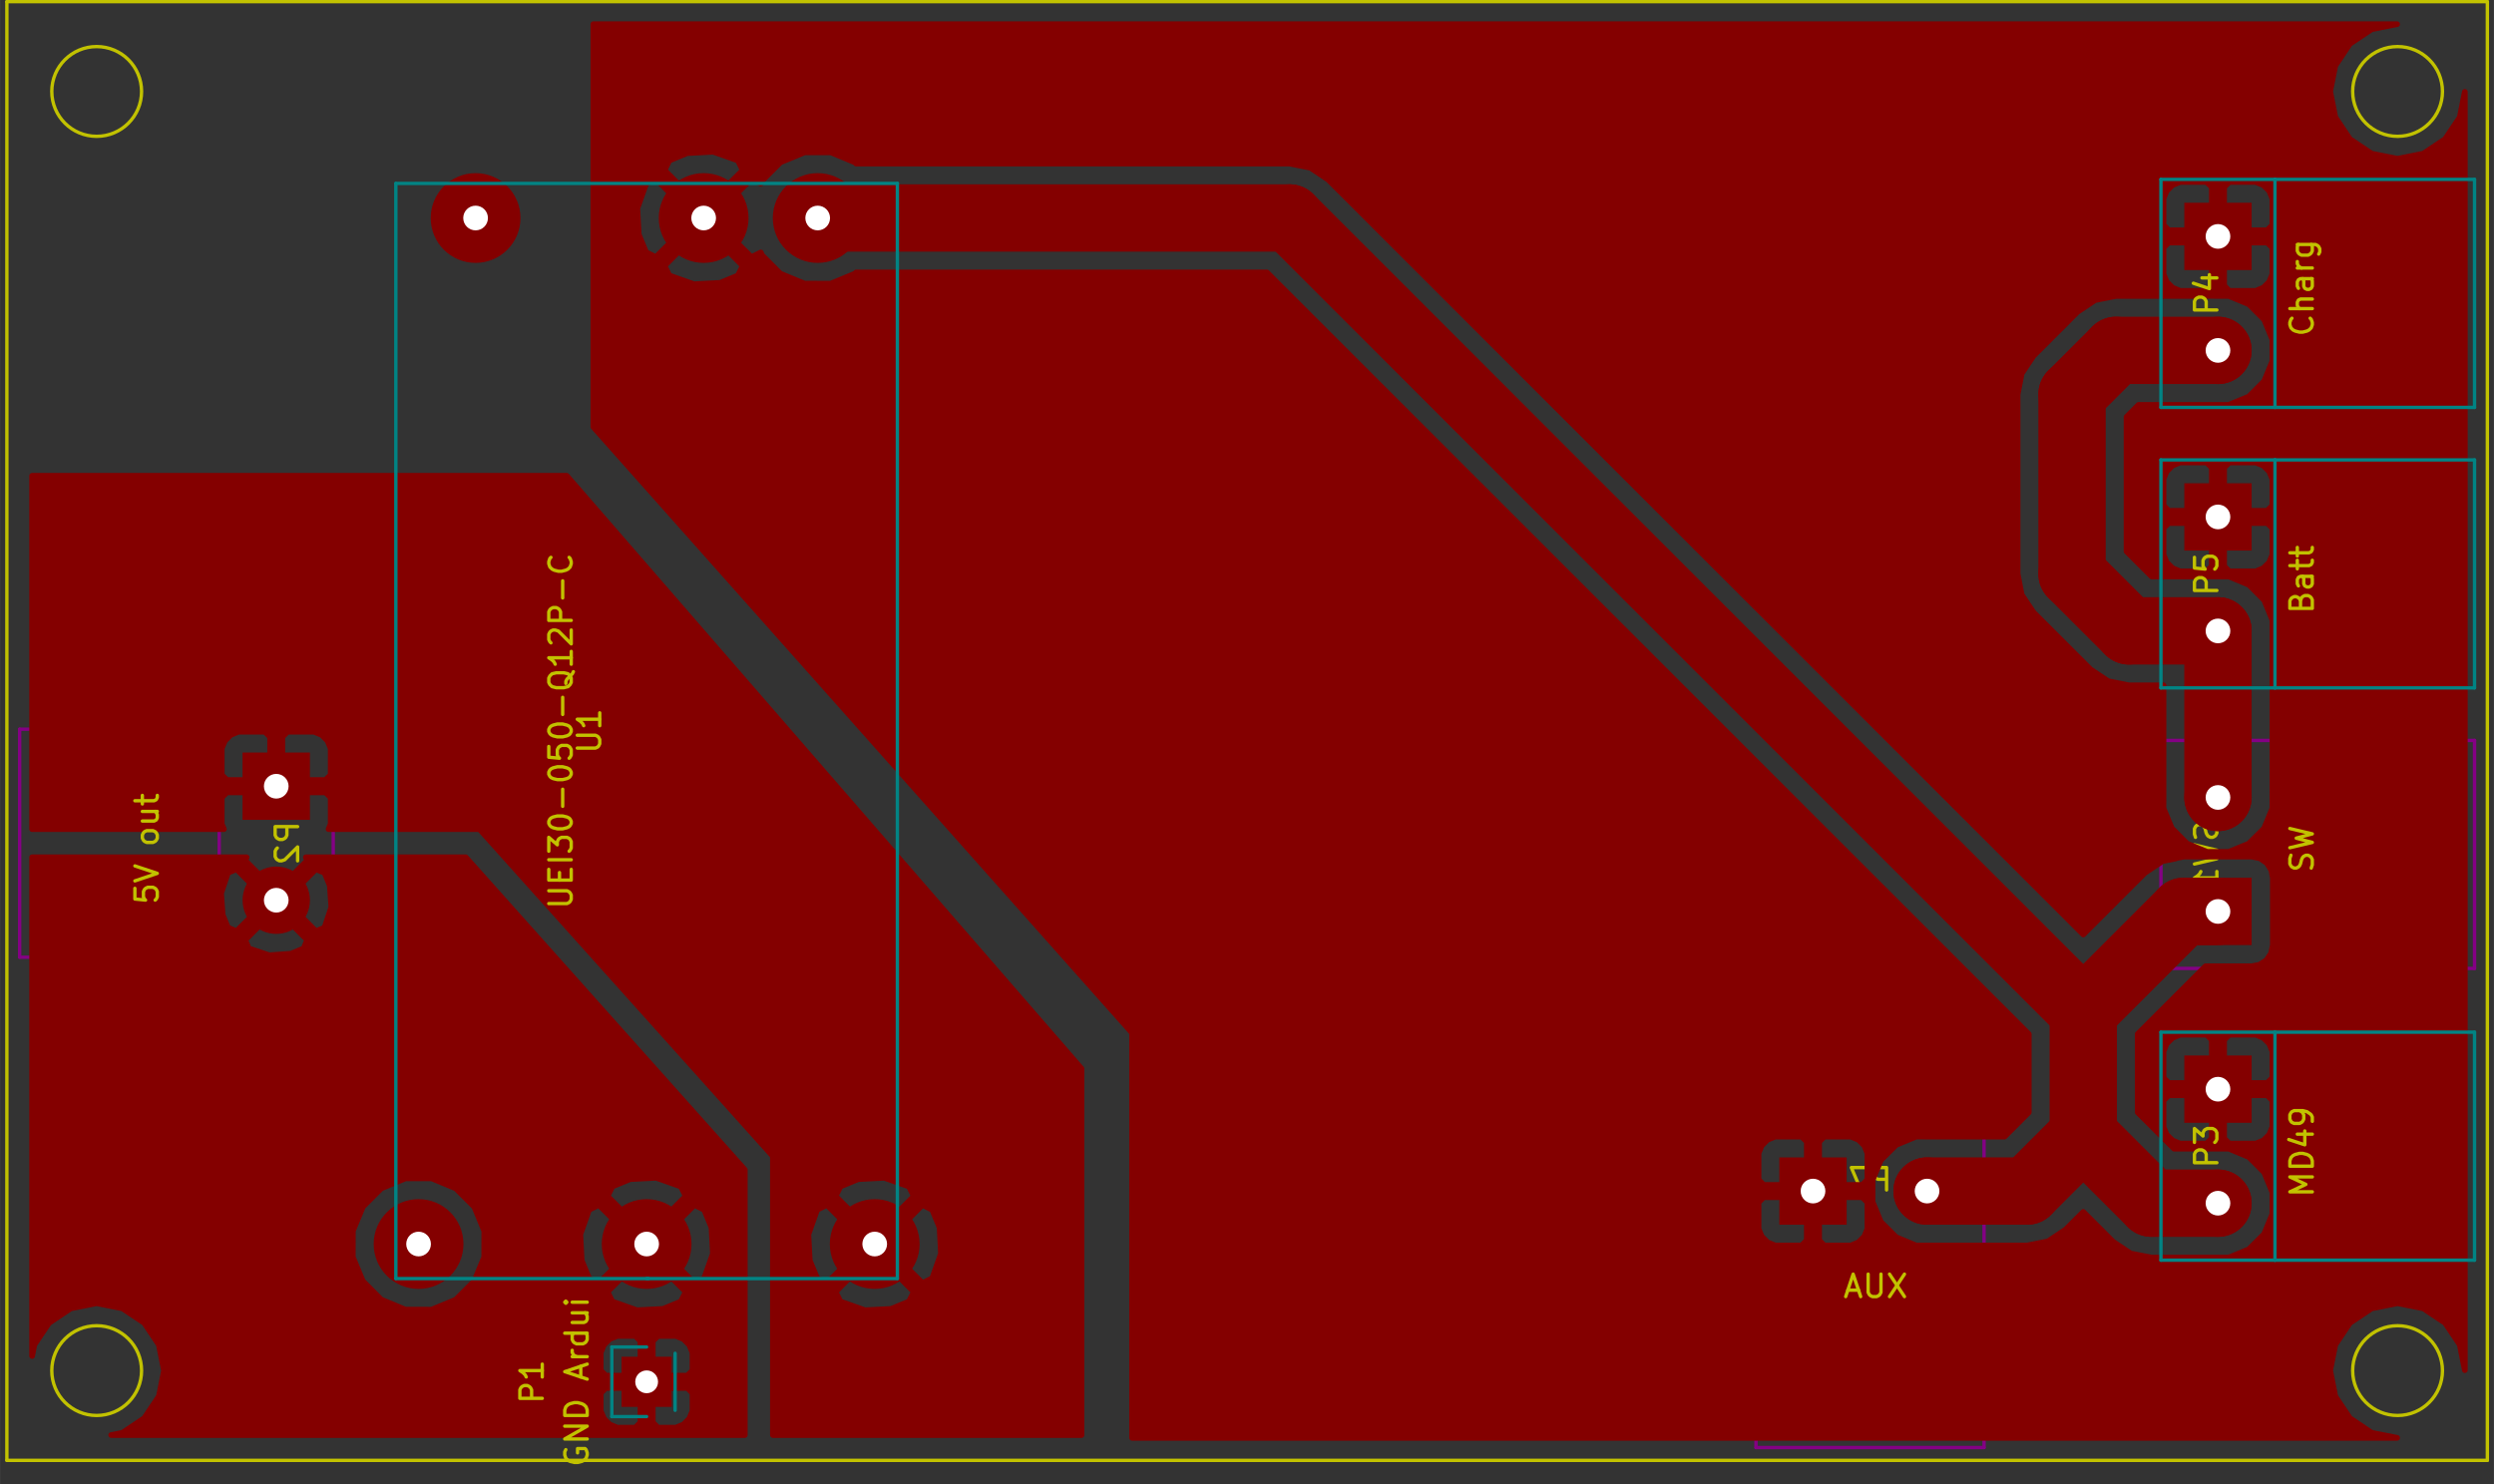 <?xml version="1.0" standalone="no"?>
 <!DOCTYPE svg PUBLIC "-//W3C//DTD SVG 1.1//EN" 
 "http://www.w3.org/Graphics/SVG/1.1/DTD/svg11.dtd"> 
<svg xmlns="http://www.w3.org/2000/svg" version="1.1" 
    width="11.11cm" height="6.614cm" viewBox="0 0 43740 26040 ">
<rect x="0" y="0" width="43740" height="26040" fill="#333333" stroke="none"/>
<title>SVG Picture created as alim5V-brd.svg date 2017/01/03 16:46:03 </title>
  <desc>Picture generated by PCBNEW </desc>
<g style="fill:#000000; fill-opacity:1;stroke:#000000; stroke-opacity:1;
stroke-linecap:round; stroke-linejoin:round; "
 transform="translate(0 0) scale(1 1)">
</g>
<g style="fill:#000000; fill-opacity:0.0; 
stroke:#000000; stroke-width:-0; stroke-opacity:1; 
stroke-linecap:round; stroke-linejoin:round;">
</g>
<g style="fill:#840084; fill-opacity:0.0; 
stroke:#840084; stroke-width:-0; stroke-opacity:1; 
stroke-linecap:round; stroke-linejoin:round;">
</g>
<g style="fill:#840084; fill-opacity:0.0; 
stroke:#840084; stroke-width:59.055; stroke-opacity:1; 
stroke-linecap:round; stroke-linejoin:round;">
<path d="M344 12793
L344 16793
" />
<path d="M344 16793
L3844 16793
" />
<path d="M344 12793
L3844 12793
" />
<path d="M3844 12793
L5844 12793
" />
<path d="M5844 12793
L5844 16793
" />
<path d="M5844 16793
L3844 16793
" />
<path d="M3844 16793
L3844 12793
" />
<path d="M43399 16990
L43399 12990
" />
<path d="M43399 12990
L39899 12990
" />
<path d="M43399 16990
L39899 16990
" />
<path d="M39899 16990
L37899 16990
" />
<path d="M37899 16990
L37899 12990
" />
<path d="M37899 12990
L39899 12990
" />
<path d="M39899 12990
L39899 16990
" />
<path d="M30797 25395
L34797 25395
" />
<path d="M34797 25395
L34797 21895
" />
<path d="M30797 25395
L30797 21895
" />
<path d="M30797 21895
L30797 19895
" />
<path d="M30797 19895
L34797 19895
" />
<path d="M34797 19895
L34797 21895
" />
<path d="M34797 21895
L30797 21895
" />
</g>
<g style="fill:#C2C200; fill-opacity:0.0; 
stroke:#C2C200; stroke-width:59.055; stroke-opacity:1; 
stroke-linecap:round; stroke-linejoin:round;">
<path d="M5219 14502
L4825 14502
L4825 14652
L4844 14690
L4863 14708
L4900 14727
L4956 14727
L4994 14708
L5013 14690
L5031 14652
L5031 14502
" />
<path d="M4863 14877
L4844 14896
L4825 14933
L4825 15027
L4844 15065
L4863 15083
L4900 15102
L4938 15102
L4994 15083
L5219 14858
L5219 15102
" />
<path d="M38862 14465
L38880 14521
L38880 14615
L38862 14652
L38843 14671
L38805 14690
L38768 14690
L38730 14671
L38712 14652
L38693 14615
L38674 14540
L38655 14502
L38637 14483
L38599 14465
L38562 14465
L38524 14483
L38505 14502
L38487 14540
L38487 14633
L38505 14690
" />
<path d="M38487 14821
L38880 14915
L38599 14990
L38880 15065
L38487 15158
" />
<path d="M38880 15515
L38880 15290
" />
<path d="M38880 15402
L38487 15402
L38543 15365
L38580 15327
L38599 15290
" />
<path d="M33087 20876
L33087 20483
L32937 20483
L32900 20501
L32881 20520
L32862 20558
L32862 20614
L32881 20651
L32900 20670
L32937 20689
L33087 20689
" />
<path d="M32731 20483
L32469 20483
L32637 20876
" />
</g>
<g style="fill:#000000; fill-opacity:0.0; 
stroke:#000000; stroke-width:59.055; stroke-opacity:1; 
stroke-linecap:round; stroke-linejoin:round;">
</g>
<g style="fill:#840000; fill-opacity:0.0; 
stroke:#840000; stroke-width:59.055; stroke-opacity:1; 
stroke-linecap:round; stroke-linejoin:round;">
</g>
<g style="fill:#840000; fill-opacity:1.0; 
stroke:#840000; stroke-width:0; stroke-opacity:1; 
stroke-linecap:round; stroke-linejoin:round;">
<circle cx="11340.6" cy="21824.8" r="787.402" /> 
</g>
<g style="fill:#840000; fill-opacity:1.0; 
stroke:#840000; stroke-width:39.37; stroke-opacity:1; 
stroke-linecap:round; stroke-linejoin:round;">
</g>
<g style="fill:#840000; fill-opacity:1.0; 
stroke:#840000; stroke-width:0; stroke-opacity:1; 
stroke-linecap:round; stroke-linejoin:round;">
<circle cx="12340.6" cy="3824.8" r="787.402" /> 
</g>
<g style="fill:#840000; fill-opacity:1.0; 
stroke:#840000; stroke-width:39.37; stroke-opacity:1; 
stroke-linecap:round; stroke-linejoin:round;">
</g>
<g style="fill:#840000; fill-opacity:1.0; 
stroke:#840000; stroke-width:0; stroke-opacity:1; 
stroke-linecap:round; stroke-linejoin:round;">
<circle cx="14340.6" cy="3824.8" r="787.402" /> 
</g>
<g style="fill:#840000; fill-opacity:1.0; 
stroke:#840000; stroke-width:39.37; stroke-opacity:1; 
stroke-linecap:round; stroke-linejoin:round;">
</g>
<g style="fill:#840000; fill-opacity:1.0; 
stroke:#840000; stroke-width:0; stroke-opacity:1; 
stroke-linecap:round; stroke-linejoin:round;">
<circle cx="8340.55" cy="3824.8" r="787.402" /> 
</g>
<g style="fill:#840000; fill-opacity:1.0; 
stroke:#840000; stroke-width:39.37; stroke-opacity:1; 
stroke-linecap:round; stroke-linejoin:round;">
</g>
<g style="fill:#840000; fill-opacity:1.0; 
stroke:#840000; stroke-width:0; stroke-opacity:1; 
stroke-linecap:round; stroke-linejoin:round;">
<circle cx="7340.55" cy="21824.8" r="787.402" /> 
</g>
<g style="fill:#840000; fill-opacity:1.0; 
stroke:#840000; stroke-width:39.37; stroke-opacity:1; 
stroke-linecap:round; stroke-linejoin:round;">
</g>
<g style="fill:#840000; fill-opacity:1.0; 
stroke:#840000; stroke-width:0; stroke-opacity:1; 
stroke-linecap:round; stroke-linejoin:round;">
<circle cx="15340.6" cy="21824.8" r="787.402" /> 
</g>
<g style="fill:#840000; fill-opacity:1.0; 
stroke:#840000; stroke-width:39.37; stroke-opacity:1; 
stroke-linecap:round; stroke-linejoin:round;">
</g>
<g style="fill:#840000; fill-opacity:1.0; 
stroke:#840000; stroke-width:0; stroke-opacity:1; 
stroke-linecap:round; stroke-linejoin:round;">
<polyline style="fill-rule:evenodd;"
points="4253,13202
5435,13202
5435,14383
4253,14383
4253,13202
" /> 
<circle cx="4844.49" cy="15793.3" r="590.551" /> 
</g>
<g style="fill:#840000; fill-opacity:1.0; 
stroke:#840000; stroke-width:39.37; stroke-opacity:1; 
stroke-linecap:round; stroke-linejoin:round;">
</g>
<g style="fill:#840000; fill-opacity:1.0; 
stroke:#840000; stroke-width:0; stroke-opacity:1; 
stroke-linecap:round; stroke-linejoin:round;">
<polyline style="fill-rule:evenodd;"
points="11780,24682
10900,24682
10900,23802
11780,23802
11780,24682
" /> 
<polyline style="fill-rule:evenodd;"
points="38309,3557
39490,3557
39490,4738
38309,4738
38309,3557
" /> 
<circle cx="38899.6" cy="6147.64" r="590.551" /> 
</g>
<g style="fill:#840000; fill-opacity:1.0; 
stroke:#840000; stroke-width:39.37; stroke-opacity:1; 
stroke-linecap:round; stroke-linejoin:round;">
</g>
<g style="fill:#840000; fill-opacity:1.0; 
stroke:#840000; stroke-width:0; stroke-opacity:1; 
stroke-linecap:round; stroke-linejoin:round;">
<polyline style="fill-rule:evenodd;"
points="38309,8478
39490,8478
39490,9659
38309,9659
38309,8478
" /> 
<circle cx="38899.6" cy="11068.9" r="590.551" /> 
</g>
<g style="fill:#840000; fill-opacity:1.0; 
stroke:#840000; stroke-width:39.37; stroke-opacity:1; 
stroke-linecap:round; stroke-linejoin:round;">
</g>
<g style="fill:#840000; fill-opacity:1.0; 
stroke:#840000; stroke-width:0; stroke-opacity:1; 
stroke-linecap:round; stroke-linejoin:round;">
<polyline style="fill-rule:evenodd;"
points="39490,16580
38309,16580
38309,15399
39490,15399
39490,16580
" /> 
<circle cx="38899.6" cy="13990.2" r="590.551" /> 
</g>
<g style="fill:#840000; fill-opacity:1.0; 
stroke:#840000; stroke-width:39.37; stroke-opacity:1; 
stroke-linecap:round; stroke-linejoin:round;">
</g>
<g style="fill:#840000; fill-opacity:1.0; 
stroke:#840000; stroke-width:0; stroke-opacity:1; 
stroke-linecap:round; stroke-linejoin:round;">
<polyline style="fill-rule:evenodd;"
points="38309,18517
39490,18517
39490,19698
38309,19698
38309,18517
" /> 
<circle cx="38899.6" cy="21108.3" r="590.551" /> 
</g>
<g style="fill:#840000; fill-opacity:1.0; 
stroke:#840000; stroke-width:39.37; stroke-opacity:1; 
stroke-linecap:round; stroke-linejoin:round;">
</g>
<g style="fill:#840000; fill-opacity:1.0; 
stroke:#840000; stroke-width:0; stroke-opacity:1; 
stroke-linecap:round; stroke-linejoin:round;">
<polyline style="fill-rule:evenodd;"
points="31206,21486
31206,20305
32387,20305
32387,21486
31206,21486
" /> 
<circle cx="33797.2" cy="20895.7" r="590.551" /> 
</g>
<g style="fill:#840000; fill-opacity:1.0; 
stroke:#840000; stroke-width:39.37; stroke-opacity:1; 
stroke-linecap:round; stroke-linejoin:round;">
</g>
<g style="fill:#840000; fill-opacity:1.0; 
stroke:#840000; stroke-width:1181.1; stroke-opacity:1; 
stroke-linecap:round; stroke-linejoin:round;">
</g>
<g style="fill:#840000; fill-opacity:0.0; 
stroke:#840000; stroke-width:1181.1; stroke-opacity:1; 
stroke-linecap:round; stroke-linejoin:round;">
<path d="M33797 20895
L35553 20895
" />
<path d="M35553 20895
L36537 19911
" />
<path d="M14340 3824
L22616 3824
" />
<path d="M22616 3824
L36537 17746
" />
<path d="M38899 21108
L37734 21108
" />
<path d="M38293 15990
L38899 15990
" />
<path d="M36537 17746
L38293 15990
" />
<path d="M36537 19911
L36537 17746
" />
<path d="M37734 21108
L36537 19911
" />
<path d="M38899 11068
L38899 13990
" />
<path d="M38899 6147
L37112 6147
" />
<path d="M37340 11068
L38899 11068
" />
<path d="M36340 10068
L37340 11068
" />
<path d="M36340 6919
L36340 10068
" />
<path d="M37112 6147
L36340 6919
" />
</g>
<g style="fill:#840000; fill-opacity:1.0; 
stroke:#840000; stroke-width:100; stroke-opacity:1; 
stroke-linecap:round; stroke-linejoin:round;">
<polyline style="fill-rule:evenodd;"
points="41596,512
41213,768
40957,1152
40867,1604
40957,2056
41213,2440
41596,2696
42049,2786
42501,2696
42884,2440
43141,2056
43229,1612
43229,24037
43141,23592
42884,23209
42501,22953
42049,22863
41596,22953
41213,23209
40957,23592
40867,24045
40957,24497
41213,24880
41596,25137
42041,25225
19855,25225
19855,21094
30841,21094
30841,21558
30897,21692
30999,21795
31134,21851
31598,21851
31689,21759
31689,21003
31904,21003
31904,21759
31995,21851
32460,21851
32594,21795
32697,21692
32752,21558
32752,21094
32661,21003
31904,21003
31689,21003
30932,21003
30841,21094
19855,21094
19855,20232
30841,20232
30841,20696
30932,20788
31689,20788
31689,20031
31904,20031
31904,20788
32661,20788
32752,20696
32752,20232
32697,20098
32594,19995
32460,19940
31995,19940
31904,20031
31689,20031
31598,19940
31134,19940
30999,19995
30897,20098
30841,20232
19855,20232
19855,18139
19851,18120
19842,18106
10406,7490
10406,4663
11654,4663
11739,4834
12171,4987
12629,4963
12941,4834
13027,4663
12340,3976
11654,4663
10406,4663
10406,3656
11177,3656
11201,4113
11330,4425
11502,4511
12188,3824
12492,3824
13179,4511
13343,4429
13363,4476
13686,4801
14110,4976
14568,4977
14992,4802
15014,4780
22220,4780
35581,18141
35581,19515
35157,19940
33797,19940
33608,19939
33256,20085
32987,20353
32841,20704
32841,21084
32986,21436
33255,21705
33606,21851
33986,21851
33986,21851
35553,21851
35918,21778
36228,21571
36537,21262
37058,21783
37368,21991
37734,22063
38898,22063
39088,22063
39440,21918
39709,21650
39854,21299
39855,20919
39710,20567
39441,20298
39090,20152
38710,20152
38709,20152
38130,20152
37492,19515
37492,19306
37944,19306
37944,19771
37999,19905
38102,20008
38236,20063
38700,20063
38792,19972
38792,19215
39007,19215
39007,19972
39098,20063
39562,20063
39696,20008
39799,19905
39855,19771
39855,19306
39763,19215
39007,19215
38792,19215
38035,19215
37944,19306
37492,19306
37492,18445
37944,18445
37944,18909
38035,19000
38792,19000
38792,18243
39007,18243
39007,19000
39763,19000
39855,18909
39855,18445
39799,18310
39696,18208
39562,18152
39098,18152
39007,18243
38792,18243
38700,18152
38236,18152
38102,18208
37999,18310
37944,18445
37492,18445
37492,18141
38681,16952
39490,16952
39625,16927
39749,16847
39832,16725
39862,16580
39862,15399
39836,15264
39756,15140
39634,15056
39490,15027
38309,15027
38173,15052
38161,15060
37927,15107
37617,15314
36537,16394
27061,6919
35385,6919
35385,10068
35457,10434
35664,10744
36664,11744
36974,11951
37340,12024
37944,12024
37944,13989
37943,14179
38089,14530
38357,14799
38708,14945
39088,14945
39440,14800
39709,14532
39854,14181
39855,13800
39855,13800
39855,11069
39855,10879
39710,10528
39441,10259
39090,10113
38710,10113
38709,10113
37736,10113
37296,9673
37296,9267
37944,9267
37944,9732
37999,9866
38102,9968
38236,10024
38700,10024
38792,9933
38792,9176
39007,9176
39007,9933
39098,10024
39562,10024
39696,9968
39799,9866
39855,9732
39855,9267
39763,9176
39007,9176
38792,9176
38035,9176
37944,9267
37296,9267
37296,8405
37944,8405
37944,8870
38035,8961
38792,8961
38792,8204
39007,8204
39007,8961
39763,8961
39855,8870
39855,8405
39799,8271
39696,8168
39562,8113
39098,8113
39007,8204
38792,8204
38700,8113
38236,8113
38102,8168
37999,8271
37944,8405
37296,8405
37296,7315
37507,7103
38898,7103
39088,7103
39440,6958
39709,6689
39854,6338
39855,5958
39710,5607
39441,5338
39090,5192
38710,5191
38709,5192
37112,5192
36746,5264
36436,5471
35664,6243
35457,6553
35385,6919
27061,6919
24488,4346
37944,4346
37944,4810
37999,4944
38102,5047
38236,5103
38700,5103
38792,5011
38792,4255
39007,4255
39007,5011
39098,5103
39562,5103
39696,5047
39799,4944
39855,4810
39855,4346
39763,4255
39007,4255
38792,4255
38035,4255
37944,4346
24488,4346
23627,3484
37944,3484
37944,3948
38035,4040
38792,4040
38792,3283
39007,3283
39007,4040
39763,4040
39855,3948
39855,3484
39799,3350
39696,3247
39562,3192
39098,3192
39007,3283
38792,3283
38700,3192
38236,3192
38102,3247
37999,3350
37944,3484
23627,3484
23291,3149
22981,2942
22616,2869
15014,2869
14994,2848
14570,2672
14112,2672
13688,2847
13364,3171
13343,3220
13179,3138
12492,3824
12188,3824
11502,3138
11330,3224
11177,3656
10406,3656
10406,2986
11654,2986
12340,3672
13027,2986
12941,2815
12509,2662
12051,2686
11739,2815
11654,2986
10406,2986
10406,424
42041,424
41596,512
" /> 
<polyline style="fill-rule:evenodd;"
points="18967,18748
18967,25176
13555,25176
13555,22663
14654,22663
14739,22834
15171,22987
15629,22963
15941,22834
16027,22663
15340,21976
14654,22663
13555,22663
13555,21656
14177,21656
14201,22113
14330,22425
14502,22511
15188,21824
15492,21824
16179,22511
16350,22425
16503,21993
16479,21535
16350,21224
16179,21138
15492,21824
15188,21824
14502,21138
14330,21224
14177,21656
13555,21656
13555,20986
14654,20986
15340,21672
16027,20986
15941,20815
15509,20662
15051,20686
14739,20815
14654,20986
13555,20986
13555,20305
13551,20285
13543,20271
8425,14563
8409,14551
8387,14546
5762,14546
5800,14456
5800,13992
5708,13900
4951,13900
4951,13908
4737,13908
4737,13900
3980,13900
3888,13992
3888,14456
3926,14546
563,14546
563,13130
3888,13130
3888,13594
3980,13685
4737,13685
4737,12929
4951,12929
4951,13685
5708,13685
5800,13594
5800,13130
5744,12996
5641,12893
5507,12837
5043,12837
4951,12929
4737,12929
4645,12837
4181,12837
4047,12893
3944,12996
3888,13130
563,13130
563,8347
9939,8347
18967,18748
" /> 
<polyline style="fill-rule:evenodd;"
points="4300,15097
4844,15641
5388,15097
5364,15040
8168,15040
13062,20521
13062,25176
1950,25176
2147,25137
2530,24880
2786,24497
2798,24440
10535,24440
10535,24754
10591,24888
10693,24991
10827,25047
11141,25047
11233,24955
11233,24349
11448,24349
11448,24955
11539,25047
11853,25047
11987,24991
12089,24888
12145,24754
12145,24440
12054,24349
11448,24349
11233,24349
10626,24349
10535,24440
2798,24440
2876,24045
2813,23729
10535,23729
10535,24043
10626,24134
11233,24134
11233,23528
11448,23528
11448,24134
12054,24134
12145,24043
12145,23729
12089,23595
11987,23492
11853,23437
11539,23437
11448,23528
11233,23528
11141,23437
10827,23437
10693,23492
10591,23595
10535,23729
2813,23729
2786,23592
2530,23209
2147,22953
1694,22863
1242,22953
859,23209
602,23592
563,23789
563,22053
6187,22053
6363,22476
6686,22801
7110,22976
7568,22977
7992,22802
8131,22663
10654,22663
10739,22834
11171,22987
11629,22963
11941,22834
12027,22663
11340,21976
10654,22663
8131,22663
8316,22478
8492,22055
8493,21656
10177,21656
10201,22113
10330,22425
10502,22511
11188,21824
11492,21824
12179,22511
12350,22425
12503,21993
12479,21535
12350,21224
12179,21138
11492,21824
11188,21824
10502,21138
10330,21224
10177,21656
8493,21656
8493,21596
8318,21172
8131,20986
10654,20986
11340,21672
12027,20986
11941,20815
11509,20662
11051,20686
10739,20815
10654,20986
8131,20986
7994,20848
7570,20672
7112,20672
6688,20847
6364,21171
6188,21594
6187,22053
563,22053
563,16489
4300,16489
4362,16639
4722,16759
5102,16732
5326,16639
5388,16489
4844,15945
4300,16489
563,16489
563,15671
3877,15671
3904,16050
3997,16275
4148,16337
4692,15793
4996,15793
5540,16337
5691,16275
5811,15914
5784,15535
5691,15311
5540,15249
4996,15793
4692,15793
4148,15249
3997,15311
3877,15671
563,15671
563,15040
4324,15040
4300,15097
" /> 
</g>
<g style="fill:#FFFFFF; fill-opacity:1.0; 
stroke:#FFFFFF; stroke-width:100; stroke-opacity:1; 
stroke-linecap:round; stroke-linejoin:round;">
</g>
<g style="fill:#FFFFFF; fill-opacity:1.0; 
stroke:#FFFFFF; stroke-width:0; stroke-opacity:1; 
stroke-linecap:round; stroke-linejoin:round;">
<circle cx="11340.6" cy="21824.8" r="216.535" /> 
</g>
<g style="fill:#FFFFFF; fill-opacity:1.0; 
stroke:#FFFFFF; stroke-width:39.37; stroke-opacity:1; 
stroke-linecap:round; stroke-linejoin:round;">
</g>
<g style="fill:#FFFFFF; fill-opacity:1.0; 
stroke:#FFFFFF; stroke-width:0; stroke-opacity:1; 
stroke-linecap:round; stroke-linejoin:round;">
<circle cx="12340.6" cy="3824.8" r="216.535" /> 
</g>
<g style="fill:#FFFFFF; fill-opacity:1.0; 
stroke:#FFFFFF; stroke-width:39.37; stroke-opacity:1; 
stroke-linecap:round; stroke-linejoin:round;">
</g>
<g style="fill:#FFFFFF; fill-opacity:1.0; 
stroke:#FFFFFF; stroke-width:0; stroke-opacity:1; 
stroke-linecap:round; stroke-linejoin:round;">
<circle cx="14340.6" cy="3824.8" r="216.535" /> 
</g>
<g style="fill:#FFFFFF; fill-opacity:1.0; 
stroke:#FFFFFF; stroke-width:39.37; stroke-opacity:1; 
stroke-linecap:round; stroke-linejoin:round;">
</g>
<g style="fill:#FFFFFF; fill-opacity:1.0; 
stroke:#FFFFFF; stroke-width:0; stroke-opacity:1; 
stroke-linecap:round; stroke-linejoin:round;">
<circle cx="8340.55" cy="3824.8" r="216.535" /> 
</g>
<g style="fill:#FFFFFF; fill-opacity:1.0; 
stroke:#FFFFFF; stroke-width:39.37; stroke-opacity:1; 
stroke-linecap:round; stroke-linejoin:round;">
</g>
<g style="fill:#FFFFFF; fill-opacity:1.0; 
stroke:#FFFFFF; stroke-width:0; stroke-opacity:1; 
stroke-linecap:round; stroke-linejoin:round;">
<circle cx="7340.55" cy="21824.8" r="216.535" /> 
</g>
<g style="fill:#FFFFFF; fill-opacity:1.0; 
stroke:#FFFFFF; stroke-width:39.37; stroke-opacity:1; 
stroke-linecap:round; stroke-linejoin:round;">
</g>
<g style="fill:#FFFFFF; fill-opacity:1.0; 
stroke:#FFFFFF; stroke-width:0; stroke-opacity:1; 
stroke-linecap:round; stroke-linejoin:round;">
<circle cx="15340.6" cy="21824.8" r="216.535" /> 
</g>
<g style="fill:#FFFFFF; fill-opacity:1.0; 
stroke:#FFFFFF; stroke-width:39.37; stroke-opacity:1; 
stroke-linecap:round; stroke-linejoin:round;">
</g>
<g style="fill:#FFFFFF; fill-opacity:1.0; 
stroke:#FFFFFF; stroke-width:0; stroke-opacity:1; 
stroke-linecap:round; stroke-linejoin:round;">
<circle cx="4844.49" cy="13793.3" r="216.535" /> 
</g>
<g style="fill:#FFFFFF; fill-opacity:1.0; 
stroke:#FFFFFF; stroke-width:39.37; stroke-opacity:1; 
stroke-linecap:round; stroke-linejoin:round;">
</g>
<g style="fill:#FFFFFF; fill-opacity:1.0; 
stroke:#FFFFFF; stroke-width:0; stroke-opacity:1; 
stroke-linecap:round; stroke-linejoin:round;">
<circle cx="4844.49" cy="15793.3" r="216.535" /> 
</g>
<g style="fill:#FFFFFF; fill-opacity:1.0; 
stroke:#FFFFFF; stroke-width:39.37; stroke-opacity:1; 
stroke-linecap:round; stroke-linejoin:round;">
</g>
<g style="fill:#FFFFFF; fill-opacity:1.0; 
stroke:#FFFFFF; stroke-width:0; stroke-opacity:1; 
stroke-linecap:round; stroke-linejoin:round;">
<circle cx="11340.6" cy="24242.1" r="200" /> 
</g>
<g style="fill:#FFFFFF; fill-opacity:1.0; 
stroke:#FFFFFF; stroke-width:39.37; stroke-opacity:1; 
stroke-linecap:round; stroke-linejoin:round;">
</g>
<g style="fill:#FFFFFF; fill-opacity:1.0; 
stroke:#FFFFFF; stroke-width:0; stroke-opacity:1; 
stroke-linecap:round; stroke-linejoin:round;">
<circle cx="38899.6" cy="4147.64" r="216.535" /> 
</g>
<g style="fill:#FFFFFF; fill-opacity:1.0; 
stroke:#FFFFFF; stroke-width:39.37; stroke-opacity:1; 
stroke-linecap:round; stroke-linejoin:round;">
</g>
<g style="fill:#FFFFFF; fill-opacity:1.0; 
stroke:#FFFFFF; stroke-width:0; stroke-opacity:1; 
stroke-linecap:round; stroke-linejoin:round;">
<circle cx="38899.6" cy="6147.64" r="216.535" /> 
</g>
<g style="fill:#FFFFFF; fill-opacity:1.0; 
stroke:#FFFFFF; stroke-width:39.37; stroke-opacity:1; 
stroke-linecap:round; stroke-linejoin:round;">
</g>
<g style="fill:#FFFFFF; fill-opacity:1.0; 
stroke:#FFFFFF; stroke-width:0; stroke-opacity:1; 
stroke-linecap:round; stroke-linejoin:round;">
<circle cx="38899.6" cy="9068.9" r="216.535" /> 
</g>
<g style="fill:#FFFFFF; fill-opacity:1.0; 
stroke:#FFFFFF; stroke-width:39.37; stroke-opacity:1; 
stroke-linecap:round; stroke-linejoin:round;">
</g>
<g style="fill:#FFFFFF; fill-opacity:1.0; 
stroke:#FFFFFF; stroke-width:0; stroke-opacity:1; 
stroke-linecap:round; stroke-linejoin:round;">
<circle cx="38899.6" cy="11068.9" r="216.535" /> 
</g>
<g style="fill:#FFFFFF; fill-opacity:1.0; 
stroke:#FFFFFF; stroke-width:39.37; stroke-opacity:1; 
stroke-linecap:round; stroke-linejoin:round;">
</g>
<g style="fill:#FFFFFF; fill-opacity:1.0; 
stroke:#FFFFFF; stroke-width:0; stroke-opacity:1; 
stroke-linecap:round; stroke-linejoin:round;">
<circle cx="38899.6" cy="15990.2" r="216.535" /> 
</g>
<g style="fill:#FFFFFF; fill-opacity:1.0; 
stroke:#FFFFFF; stroke-width:39.37; stroke-opacity:1; 
stroke-linecap:round; stroke-linejoin:round;">
</g>
<g style="fill:#FFFFFF; fill-opacity:1.0; 
stroke:#FFFFFF; stroke-width:0; stroke-opacity:1; 
stroke-linecap:round; stroke-linejoin:round;">
<circle cx="38899.6" cy="13990.2" r="216.535" /> 
</g>
<g style="fill:#FFFFFF; fill-opacity:1.0; 
stroke:#FFFFFF; stroke-width:39.37; stroke-opacity:1; 
stroke-linecap:round; stroke-linejoin:round;">
</g>
<g style="fill:#FFFFFF; fill-opacity:1.0; 
stroke:#FFFFFF; stroke-width:0; stroke-opacity:1; 
stroke-linecap:round; stroke-linejoin:round;">
<circle cx="38899.6" cy="19108.3" r="216.535" /> 
</g>
<g style="fill:#FFFFFF; fill-opacity:1.0; 
stroke:#FFFFFF; stroke-width:39.37; stroke-opacity:1; 
stroke-linecap:round; stroke-linejoin:round;">
</g>
<g style="fill:#FFFFFF; fill-opacity:1.0; 
stroke:#FFFFFF; stroke-width:0; stroke-opacity:1; 
stroke-linecap:round; stroke-linejoin:round;">
<circle cx="38899.6" cy="21108.3" r="216.535" /> 
</g>
<g style="fill:#FFFFFF; fill-opacity:1.0; 
stroke:#FFFFFF; stroke-width:39.37; stroke-opacity:1; 
stroke-linecap:round; stroke-linejoin:round;">
</g>
<g style="fill:#FFFFFF; fill-opacity:1.0; 
stroke:#FFFFFF; stroke-width:0; stroke-opacity:1; 
stroke-linecap:round; stroke-linejoin:round;">
<circle cx="31797.2" cy="20895.7" r="216.535" /> 
</g>
<g style="fill:#FFFFFF; fill-opacity:1.0; 
stroke:#FFFFFF; stroke-width:39.37; stroke-opacity:1; 
stroke-linecap:round; stroke-linejoin:round;">
</g>
<g style="fill:#FFFFFF; fill-opacity:1.0; 
stroke:#FFFFFF; stroke-width:0; stroke-opacity:1; 
stroke-linecap:round; stroke-linejoin:round;">
<circle cx="33797.2" cy="20895.7" r="216.535" /> 
</g>
<g style="fill:#FFFFFF; fill-opacity:1.0; 
stroke:#FFFFFF; stroke-width:39.37; stroke-opacity:1; 
stroke-linecap:round; stroke-linejoin:round;">
</g>
<g style="fill:#000000; fill-opacity:1.0; 
stroke:#000000; stroke-width:39.37; stroke-opacity:1; 
stroke-linecap:round; stroke-linejoin:round;">
</g>
<g style="fill:#008484; fill-opacity:1.0; 
stroke:#008484; stroke-width:39.37; stroke-opacity:1; 
stroke-linecap:round; stroke-linejoin:round;">
</g>
<g style="fill:#008484; fill-opacity:1.0; 
stroke:#008484; stroke-width:59.055; stroke-opacity:1; 
stroke-linecap:round; stroke-linejoin:round;">
</g>
<g style="fill:#008484; fill-opacity:0.0; 
stroke:#008484; stroke-width:59.055; stroke-opacity:1; 
stroke-linecap:round; stroke-linejoin:round;">
<path d="M11372 22431
L6942 22431
" />
<path d="M6942 22431
L6942 3218
" />
<path d="M6942 3218
L15738 3218
" />
<path d="M15738 3218
L15738 22431
" />
<path d="M15738 22431
L11340 22431
" />
<path d="M10730 23631
L11340 23631
" />
<path d="M11340 24852
L10730 24852
" />
<path d="M10730 24852
L10730 23631
" />
<path d="M11840 24742
L11840 23742
" />
<path d="M43399 3147
L43399 7147
" />
<path d="M43399 7147
L39899 7147
" />
<path d="M43399 3147
L39899 3147
" />
<path d="M39899 3147
L37899 3147
" />
<path d="M37899 3147
L37899 7147
" />
<path d="M37899 7147
L39899 7147
" />
<path d="M39899 7147
L39899 3147
" />
<path d="M43399 8068
L43399 12068
" />
<path d="M43399 12068
L39899 12068
" />
<path d="M43399 8068
L39899 8068
" />
<path d="M39899 8068
L37899 8068
" />
<path d="M37899 8068
L37899 12068
" />
<path d="M37899 12068
L39899 12068
" />
<path d="M39899 12068
L39899 8068
" />
<path d="M43399 18108
L43399 22108
" />
<path d="M43399 22108
L39899 22108
" />
<path d="M43399 18108
L39899 18108
" />
<path d="M39899 18108
L37899 18108
" />
<path d="M37899 18108
L37899 22108
" />
<path d="M37899 22108
L39899 22108
" />
<path d="M39899 22108
L39899 18108
" />
</g>
<g style="fill:#C2C200; fill-opacity:0.0; 
stroke:#C2C200; stroke-width:59.055; stroke-opacity:1; 
stroke-linecap:round; stroke-linejoin:round;">
<path d="M10124 13124
L10443 13124
L10481 13106
L10499 13087
L10518 13049
L10518 12974
L10499 12937
L10481 12918
L10443 12899
L10124 12899
" />
<path d="M10518 12506
L10518 12731
" />
<path d="M10518 12618
L10124 12618
L10181 12656
L10218 12693
L10237 12731
" />
<path d="M9510 24532
L9117 24532
L9117 24382
L9135 24345
L9154 24326
L9192 24307
L9248 24307
L9285 24326
L9304 24345
L9323 24382
L9323 24532
" />
<path d="M9510 23932
L9510 24157
" />
<path d="M9510 24045
L9117 24045
L9173 24082
L9210 24120
L9229 24157
" />
<path d="M38880 5438
L38487 5438
L38487 5288
L38505 5250
L38524 5232
L38562 5213
L38618 5213
L38655 5232
L38674 5250
L38693 5288
L38693 5438
" />
<path d="M38618 4875
L38880 4875
" />
<path d="M38468 4969
L38749 5063
L38749 4819
" />
<path d="M38880 10359
L38487 10359
L38487 10209
L38505 10172
L38524 10153
L38562 10134
L38618 10134
L38655 10153
L38674 10172
L38693 10209
L38693 10359
" />
<path d="M38487 9778
L38487 9965
L38674 9984
L38655 9965
L38637 9928
L38637 9834
L38655 9797
L38674 9778
L38712 9759
L38805 9759
L38843 9778
L38862 9797
L38880 9834
L38880 9928
L38862 9965
L38843 9984
" />
<path d="M38880 20398
L38487 20398
L38487 20248
L38505 20211
L38524 20192
L38562 20173
L38618 20173
L38655 20192
L38674 20211
L38693 20248
L38693 20398
" />
<path d="M38487 20042
L38487 19798
L38637 19930
L38637 19873
L38655 19836
L38674 19817
L38712 19798
L38805 19798
L38843 19817
L38862 19836
L38880 19873
L38880 19986
L38862 20023
L38843 20042
" />
</g>
<g style="fill:#000000; fill-opacity:0.0; 
stroke:#000000; stroke-width:59.055; stroke-opacity:1; 
stroke-linecap:round; stroke-linejoin:round;">
</g>
<g style="fill:#C2C200; fill-opacity:0.0; 
stroke:#C2C200; stroke-width:59.055; stroke-opacity:1; 
stroke-linecap:round; stroke-linejoin:round;">
<path d="M9624 15852
L9943 15852
L9981 15833
L9999 15815
L10018 15777
L10018 15702
L9999 15665
L9981 15646
L9943 15627
L9624 15627
" />
<path d="M9812 15440
L9812 15308
" />
<path d="M10018 15252
L10018 15440
L9624 15440
L9624 15252
" />
<path d="M10018 15083
L9624 15083
" />
<path d="M9624 14933
L9624 14690
L9774 14821
L9774 14765
L9793 14727
L9812 14708
L9849 14690
L9943 14690
L9981 14708
L9999 14727
L10018 14765
L10018 14877
L9999 14915
L9981 14933
" />
<path d="M9624 14446
L9624 14408
L9643 14371
L9662 14352
L9699 14333
L9774 14315
L9868 14315
L9943 14333
L9981 14352
L9999 14371
L10018 14408
L10018 14446
L9999 14483
L9981 14502
L9943 14521
L9868 14540
L9774 14540
L9699 14521
L9662 14502
L9643 14483
L9624 14446
" />
<path d="M9868 14146
L9868 13846
" />
<path d="M9624 13584
L9624 13546
L9643 13509
L9662 13490
L9699 13471
L9774 13452
L9868 13452
L9943 13471
L9981 13490
L9999 13509
L10018 13546
L10018 13584
L9999 13621
L9981 13640
L9943 13659
L9868 13677
L9774 13677
L9699 13659
L9662 13640
L9643 13621
L9624 13584
" />
<path d="M9624 13096
L9624 13284
L9812 13302
L9793 13284
L9774 13246
L9774 13152
L9793 13115
L9812 13096
L9849 13077
L9943 13077
L9981 13096
L9999 13115
L10018 13152
L10018 13246
L9999 13284
L9981 13302
" />
<path d="M9624 12834
L9624 12796
L9643 12759
L9662 12740
L9699 12721
L9774 12702
L9868 12702
L9943 12721
L9981 12740
L9999 12759
L10018 12796
L10018 12834
L9999 12871
L9981 12890
L9943 12909
L9868 12927
L9774 12927
L9699 12909
L9662 12890
L9643 12871
L9624 12834
" />
<path d="M9868 12534
L9868 12234
" />
<path d="M10056 11784
L10037 11821
L9999 11859
L9943 11915
L9924 11953
L9924 11990
" />
<path d="M10018 11971
L9999 12009
L9962 12046
L9887 12065
L9756 12065
L9681 12046
L9643 12009
L9624 11971
L9624 11896
L9643 11859
L9681 11821
L9756 11803
L9887 11803
L9962 11821
L9999 11859
L10018 11896
L10018 11971
" />
<path d="M10018 11428
L10018 11653
" />
<path d="M10018 11540
L9624 11540
L9681 11578
L9718 11615
L9737 11653
" />
<path d="M9662 11278
L9643 11259
L9624 11221
L9624 11128
L9643 11090
L9662 11071
L9699 11053
L9737 11053
L9793 11071
L10018 11296
L10018 11053
" />
<path d="M10018 10884
L9624 10884
L9624 10734
L9643 10696
L9662 10678
L9699 10659
L9756 10659
L9793 10678
L9812 10696
L9831 10734
L9831 10884
" />
<path d="M9868 10490
L9868 10190
" />
<path d="M9981 9778
L9999 9797
L10018 9853
L10018 9890
L9999 9947
L9962 9984
L9924 10003
L9849 10022
L9793 10022
L9718 10003
L9681 9984
L9643 9947
L9624 9890
L9624 9853
L9643 9797
L9662 9778
" />
<path d="M2365 15585
L2365 15772
L2552 15791
L2533 15772
L2515 15735
L2515 15641
L2533 15604
L2552 15585
L2590 15566
L2683 15566
L2721 15585
L2740 15604
L2758 15641
L2758 15735
L2740 15772
L2721 15791
" />
<path d="M2365 15454
L2758 15322
L2365 15191
" />
<path d="M2758 14704
L2740 14741
L2721 14760
L2683 14779
L2571 14779
L2533 14760
L2515 14741
L2496 14704
L2496 14648
L2515 14610
L2533 14591
L2571 14573
L2683 14573
L2721 14591
L2740 14610
L2758 14648
L2758 14704
" />
<path d="M2496 14235
L2758 14235
" />
<path d="M2496 14404
L2702 14404
L2740 14385
L2758 14348
L2758 14291
L2740 14254
L2721 14235
" />
<path d="M2496 14104
L2496 13954
" />
<path d="M2365 14048
L2702 14048
L2740 14029
L2758 13991
L2758 13954
" />
<path d="M9923 25432
L9904 25470
L9904 25526
L9923 25582
L9960 25620
L9998 25638
L10073 25657
L10129 25657
L10204 25638
L10241 25620
L10279 25582
L10298 25526
L10298 25488
L10279 25432
L10260 25413
L10129 25413
L10129 25488
" />
<path d="M10298 25245
L9904 25245
L10298 25020
L9904 25020
" />
<path d="M10298 24832
L9904 24832
L9904 24738
L9923 24682
L9960 24645
L9998 24626
L10073 24607
L10129 24607
L10204 24626
L10241 24645
L10279 24682
L10298 24738
L10298 24832
" />
<path d="M10185 24157
L10185 23970
" />
<path d="M10298 24195
L9904 24064
L10298 23932
" />
<path d="M10298 23801
L10035 23801
" />
<path d="M10110 23801
L10073 23782
L10054 23764
L10035 23726
L10035 23689
" />
<path d="M10298 23389
L9904 23389
" />
<path d="M10279 23389
L10298 23426
L10298 23501
L10279 23539
L10260 23557
L10223 23576
L10110 23576
L10073 23557
L10054 23539
L10035 23501
L10035 23426
L10054 23389
" />
<path d="M10035 23032
L10298 23032
" />
<path d="M10035 23201
L10241 23201
L10279 23182
L10298 23145
L10298 23089
L10279 23051
L10260 23032
" />
<path d="M10298 22845
L10035 22845
" />
<path d="M9904 22845
L9923 22864
L9941 22845
L9923 22826
L9904 22845
L9941 22845
" />
<path d="M40516 5583
L40535 5602
L40554 5658
L40554 5696
L40535 5752
L40497 5789
L40460 5808
L40385 5827
L40329 5827
L40254 5808
L40216 5789
L40179 5752
L40160 5696
L40160 5658
L40179 5602
L40197 5583
" />
<path d="M40554 5414
L40160 5414
" />
<path d="M40554 5246
L40347 5246
L40310 5264
L40291 5302
L40291 5358
L40310 5396
L40329 5414
" />
<path d="M40554 4889
L40347 4889
L40310 4908
L40291 4946
L40291 5021
L40310 5058
" />
<path d="M40535 4889
L40554 4927
L40554 5021
L40535 5058
L40497 5077
L40460 5077
L40422 5058
L40404 5021
L40404 4927
L40385 4889
" />
<path d="M40554 4702
L40291 4702
" />
<path d="M40366 4702
L40329 4683
L40310 4664
L40291 4627
L40291 4589
" />
<path d="M40291 4289
L40610 4289
L40647 4308
L40666 4327
L40685 4364
L40685 4421
L40666 4458
" />
<path d="M40535 4289
L40554 4327
L40554 4402
L40535 4439
L40516 4458
L40479 4477
L40366 4477
L40329 4458
L40310 4439
L40291 4402
L40291 4327
L40310 4289
" />
<path d="M40347 10542
L40366 10486
L40385 10467
L40422 10448
L40479 10448
L40516 10467
L40535 10486
L40554 10523
L40554 10673
L40160 10673
L40160 10542
L40179 10504
L40197 10486
L40235 10467
L40272 10467
L40310 10486
L40329 10504
L40347 10542
L40347 10673
" />
<path d="M40554 10111
L40347 10111
L40310 10129
L40291 10167
L40291 10242
L40310 10279
" />
<path d="M40535 10111
L40554 10148
L40554 10242
L40535 10279
L40497 10298
L40460 10298
L40422 10279
L40404 10242
L40404 10148
L40385 10111
" />
<path d="M40291 9979
L40291 9829
" />
<path d="M40160 9923
L40497 9923
L40535 9904
L40554 9867
L40554 9829
" />
<path d="M40291 9754
L40291 9604
" />
<path d="M40160 9698
L40497 9698
L40535 9679
L40554 9642
L40554 9604
" />
<path d="M40535 15229
L40554 15172
L40554 15079
L40535 15041
L40516 15022
L40479 15004
L40441 15004
L40404 15022
L40385 15041
L40366 15079
L40347 15154
L40329 15191
L40310 15210
L40272 15229
L40235 15229
L40197 15210
L40179 15191
L40160 15154
L40160 15060
L40179 15004
" />
<path d="M40160 14872
L40554 14779
L40272 14704
L40554 14629
L40160 14535
" />
<path d="M40554 20909
L40160 20909
L40441 20778
L40160 20647
L40554 20647
" />
<path d="M40554 20459
L40160 20459
L40160 20366
L40179 20309
L40216 20272
L40254 20253
L40329 20234
L40385 20234
L40460 20253
L40497 20272
L40535 20309
L40554 20366
L40554 20459
" />
<path d="M40291 19897
L40554 19897
" />
<path d="M40141 19991
L40422 20084
L40422 19841
" />
<path d="M40554 19672
L40554 19597
L40535 19559
L40516 19541
L40460 19503
L40385 19484
L40235 19484
L40197 19503
L40179 19522
L40160 19559
L40160 19634
L40179 19672
L40197 19691
L40235 19709
L40329 19709
L40366 19691
L40385 19672
L40404 19634
L40404 19559
L40385 19522
L40366 19503
L40329 19484
" />
<path d="M32408 22634
L32595 22634
" />
<path d="M32370 22747
L32501 22353
L32633 22747
" />
<path d="M32764 22353
L32764 22672
L32783 22709
L32801 22728
L32839 22747
L32914 22747
L32951 22728
L32970 22709
L32989 22672
L32989 22353
" />
<path d="M33139 22353
L33401 22747
" />
<path d="M33401 22353
L33139 22747
" />
</g>
<g style="fill:#000000; fill-opacity:0.0; 
stroke:#000000; stroke-width:59.055; stroke-opacity:1; 
stroke-linecap:round; stroke-linejoin:round;">
</g>
<g style="fill:#C2C200; fill-opacity:0.0; 
stroke:#C2C200; stroke-width:59.055; stroke-opacity:1; 
stroke-linecap:round; stroke-linejoin:round;">
<circle cx="1694.88" cy="24045.3" r="787.402" /> 
<circle cx="1694.88" cy="1604.33" r="787.402" /> 
<circle cx="42049.2" cy="24045.3" r="787.402" /> 
<circle cx="42049.2" cy="1604.33" r="787.402" /> 
<path d="M120 29
L120 25620
" />
<path d="M43624 29
L120 29
" />
<path d="M43624 25620
L43624 29
" />
<path d="M120 25620
L43624 25620
" />
</g> 
</svg>
